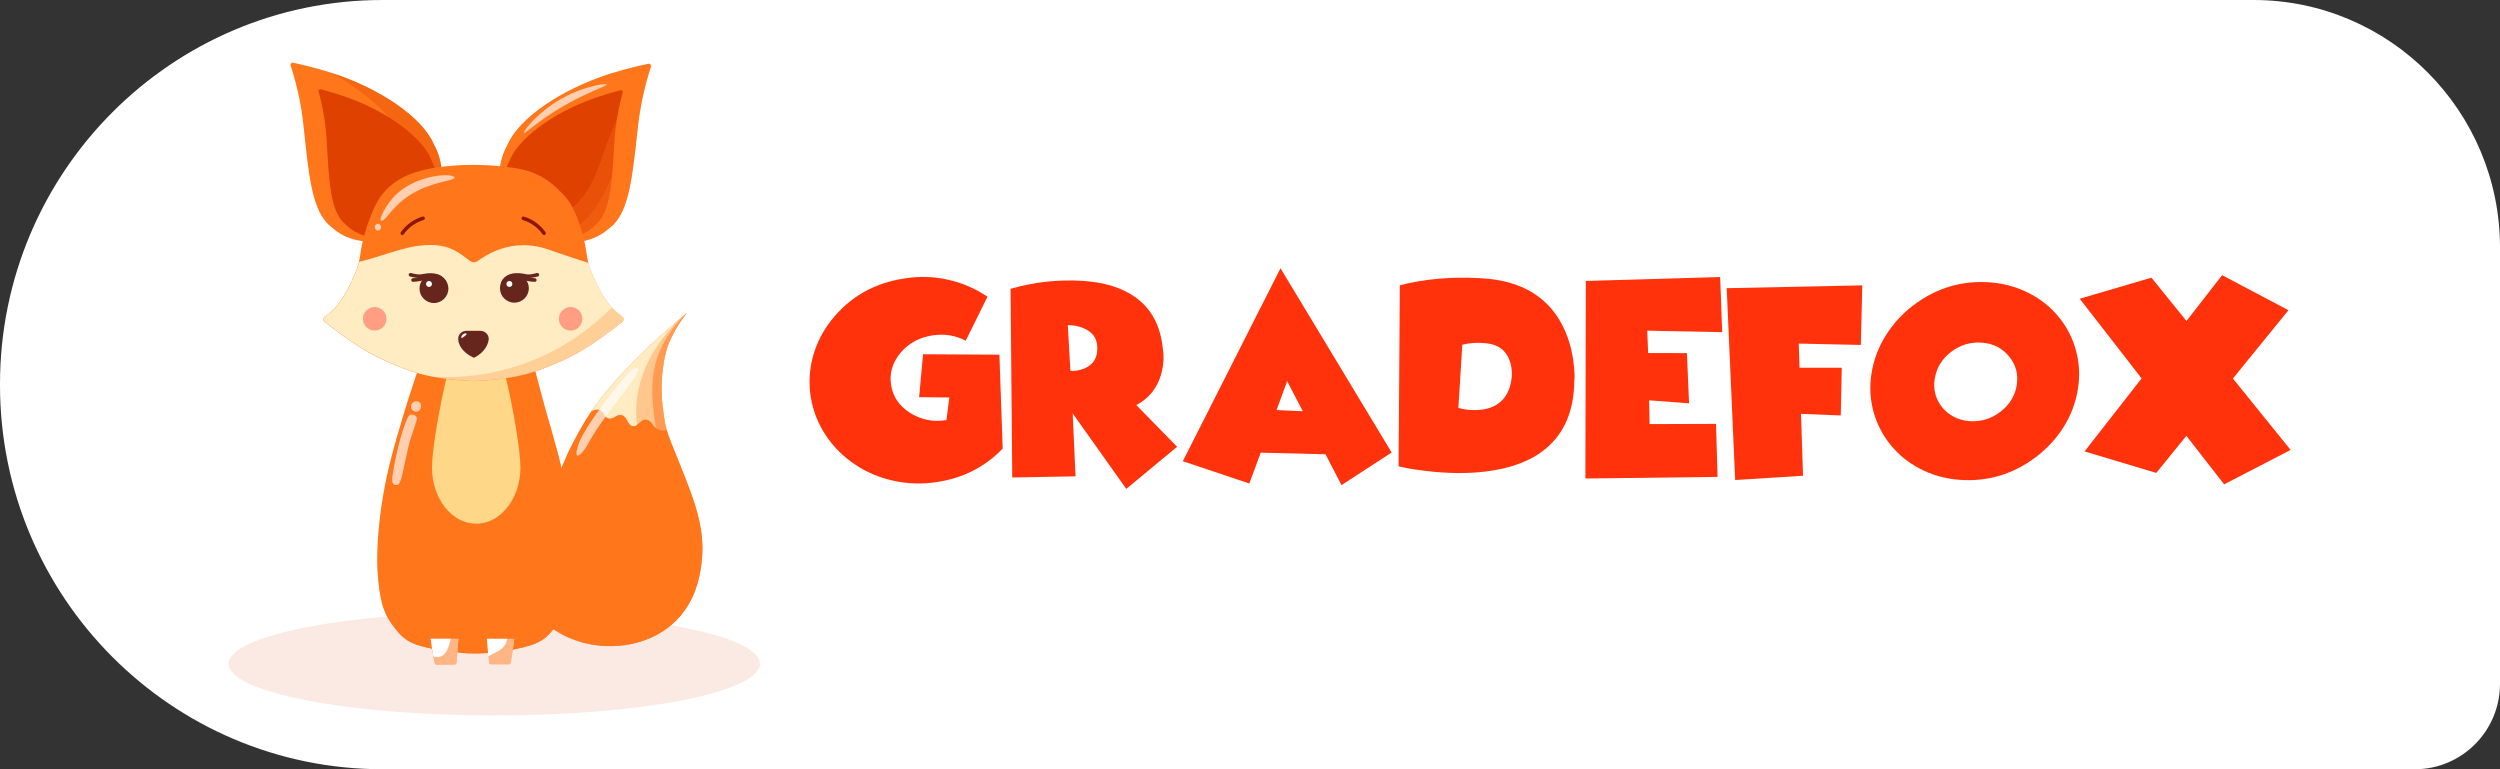 <svg width="169" height="52" viewBox="0 0 169 52" fill="none" xmlns="http://www.w3.org/2000/svg">
<rect x="0" y="0" width="169" height="52" fill="#333333" stroke="none"/>
<g clip-path="url(#clip0_523_2386)">
<path d="M163.25 52L25.859 52C11.585 52 0 40.362 0 26.032V25.968C0 11.634 11.589 -0 25.859 -0L152.334 -0C161.534 -0 169 7.497 169 16.736V46.226C169 49.411 166.422 52 163.25 52Z" fill="white"/>
<path d="M67.782 30.324C66.583 31.567 65.104 32.32 63.347 32.585C62.341 32.742 61.349 32.712 60.369 32.492C59.425 32.283 58.556 31.913 57.772 31.38C56.985 30.85 56.339 30.201 55.83 29.44C55.302 28.642 54.961 27.777 54.808 26.844C54.66 25.908 54.712 24.987 54.961 24.08C55.206 23.196 55.618 22.383 56.201 21.645C57.431 20.082 59.072 19.142 61.123 18.825C62.144 18.661 63.147 18.691 64.131 18.918C65.086 19.138 65.959 19.519 66.754 20.059L65.283 23.032C64.592 22.671 63.845 22.551 63.043 22.671C62.14 22.808 61.412 23.208 60.863 23.864C60.32 24.524 60.112 25.248 60.239 26.039C60.365 26.829 60.796 27.456 61.528 27.915C62.255 28.374 63.069 28.538 63.971 28.404L63.979 28.396L64.176 26.87L62.133 26.848L62.4 23.946L67.559 23.976L67.782 30.317V30.324Z" fill="#FF320B"/>
<path d="M76.132 33.043L72.514 27.948L72.704 32.2L68.429 32.278L68.314 19.525C69.918 19.059 71.552 18.884 73.213 18.988C74.665 19.085 75.835 19.447 76.719 20.07C77.826 20.846 78.457 22.017 78.609 23.587C78.684 24.027 78.669 24.512 78.558 25.049C78.457 25.519 78.283 25.937 78.037 26.299C77.733 26.754 77.324 27.112 76.812 27.381L79.572 30.201L76.136 33.05L76.132 33.043ZM74.182 23.535C74.178 23.166 74.074 22.86 73.87 22.617C73.695 22.42 73.469 22.267 73.183 22.159C72.849 22.032 72.514 21.972 72.184 21.983L72.358 25.072C72.663 25.094 72.971 25.042 73.279 24.919C73.889 24.673 74.189 24.214 74.178 23.539L74.182 23.535Z" fill="#FF320B"/>
<path d="M84.452 32.682L79.958 31.179L86.562 18.135L94.076 30.589L90.685 32.794L89.604 30.709L85.225 30.6L84.456 32.678L84.452 32.682ZM88.07 27.796L87.011 25.766L86.295 27.721L88.07 27.799V27.796Z" fill="#FF320B"/>
<path d="M106.419 25.766C106.4 27.736 105.769 29.25 104.528 30.302C103.533 31.141 102.173 31.663 100.453 31.872C99.22 32.025 97.865 32.014 96.386 31.835C95.643 31.749 95.031 31.645 94.544 31.522L94.629 19.287C96.29 18.855 98.102 18.694 100.071 18.806C102.927 18.944 104.84 20.145 105.817 22.413C105.984 22.801 106.118 23.215 106.222 23.655C106.303 24.002 106.363 24.364 106.396 24.737C106.441 25.151 106.452 25.494 106.426 25.77L106.419 25.766ZM102.166 25.706C102.233 25.322 102.21 24.934 102.106 24.535C102.01 24.188 101.846 23.901 101.612 23.677C101.326 23.413 100.944 23.252 100.453 23.204C99.878 23.144 99.347 23.174 98.853 23.304L98.585 27.572C99.105 27.724 99.644 27.762 100.208 27.687C100.695 27.62 101.096 27.452 101.412 27.18C101.813 26.837 102.065 26.348 102.166 25.71V25.706Z" fill="#FF320B"/>
<path d="M116.108 32.238L107.172 32.347L107.202 18.993L116.283 18.725L116.42 22.455L111.354 22.354L111.414 23.865L114.036 23.872L114.181 27.266L111.477 27.061L111.514 28.669L116.001 28.654L116.108 32.238Z" fill="#FF320B"/>
<path d="M121.595 23.23L121.647 24.86H124.503L124.436 28.086L121.747 27.978L121.885 32.16L117.298 32.45L116.726 19.481L125.892 19.291L125.792 23.319L121.595 23.226V23.23Z" fill="#FF320B"/>
<path d="M132.41 32.433C131.467 32.355 130.59 32.105 129.781 31.683C129.008 31.28 128.351 30.747 127.808 30.083C127.266 29.415 126.88 28.666 126.65 27.837C126.416 26.98 126.371 26.103 126.52 25.204C126.668 24.294 126.991 23.444 127.496 22.653C127.979 21.881 128.592 21.213 129.331 20.646C130.902 19.456 132.648 18.938 134.572 19.091C135.516 19.169 136.392 19.419 137.202 19.84C137.986 20.243 138.643 20.776 139.182 21.441C139.724 22.108 140.11 22.858 140.333 23.686C140.567 24.54 140.612 25.417 140.463 26.319C140.314 27.229 139.995 28.08 139.497 28.871C139.011 29.643 138.394 30.31 137.655 30.877C136.084 32.067 134.338 32.586 132.414 32.433H132.41ZM130.787 25.592C130.672 26.323 130.839 26.968 131.289 27.532C131.749 28.087 132.362 28.401 133.124 28.468C133.889 28.527 134.587 28.322 135.211 27.849C135.835 27.379 136.21 26.774 136.333 26.04C136.448 25.308 136.277 24.663 135.816 24.1C135.363 23.537 134.754 23.227 133.989 23.164C133.228 23.104 132.533 23.309 131.902 23.783C131.281 24.253 130.91 24.857 130.791 25.592H130.787Z" fill="#FF320B"/>
<path d="M140.917 30.515L144.772 25.58L140.59 20.194L145.437 18.769L147.807 21.698L150.214 18.602L154.7 20.97L150.945 25.588L154.845 30.415L150.351 32.742L147.799 29.463L145.764 31.97L140.917 30.515Z" fill="#FF320B"/>
<g opacity="0.11">
<path d="M33.414 48.367C43.332 48.367 51.372 46.802 51.372 44.872C51.372 42.942 43.332 41.377 33.414 41.377C23.495 41.377 15.455 42.942 15.455 44.872C15.455 46.802 23.495 48.367 33.414 48.367Z" fill="#DF4100"/>
</g>
<path d="M38.42 40.389C38.216 41.452 37.815 42.016 37.399 42.545C37.388 42.56 37.373 42.579 37.358 42.594C36.723 43.396 36.136 43.601 34.884 43.869C34.517 43.948 34.03 44.041 33.462 44.101C33.462 44.101 33.458 44.101 33.454 44.101C32.752 44.179 31.931 44.212 31.066 44.119V44.108C30.331 44.052 29.692 43.955 29.287 43.869C28.035 43.605 27.448 43.407 26.813 42.616C26.386 42.083 25.966 41.527 25.755 40.449C25.699 40.166 25.654 39.893 25.621 39.636C25.595 39.449 25.576 39.27 25.558 39.099C25.491 38.394 25.494 37.823 25.502 37.446C25.513 36.902 25.58 34.384 26.386 31.18C26.661 30.083 27.081 28.684 27.27 28.054C27.378 27.692 27.478 27.36 27.571 27.066C27.664 26.771 29.086 22.482 29.09 22.463L35.556 22.731C35.694 23.164 36.678 26.999 36.905 27.771C37.053 28.282 37.354 29.293 37.607 30.247C37.625 30.322 37.648 30.4 37.666 30.475C37.707 30.639 37.748 30.796 37.789 30.949C37.844 31.172 37.897 31.396 37.945 31.613C38.602 34.552 38.662 36.805 38.673 37.323C38.684 37.924 38.684 39.02 38.42 40.378V40.389Z" fill="#FF761B"/>
<path d="M47.431 37.972C47.357 38.595 47.19 40.057 46.209 41.366C44.649 43.451 41.852 44.051 39.512 43.466C39.46 43.451 39.404 43.44 39.352 43.425C39.308 43.414 39.263 43.399 39.219 43.388C38.777 43.257 38.349 43.082 37.959 42.865C37.882 42.821 37.8 42.776 37.714 42.731C37.61 42.671 37.506 42.612 37.402 42.545C37.05 42.321 36.689 42.041 36.385 41.635C36.292 41.515 36.206 41.381 36.125 41.235C36.017 41.041 35.931 40.844 35.865 40.639C35.319 38.968 36.032 36.886 37.042 34.048C37.347 33.19 37.659 32.339 37.748 32.119C37.755 32.104 37.759 32.086 37.766 32.071C37.789 32.011 37.815 31.955 37.837 31.899C37.874 31.806 37.911 31.716 37.948 31.627C38.108 31.246 38.249 30.926 38.372 30.661C38.532 30.318 38.658 30.068 38.743 29.904C38.866 29.665 39.011 29.404 39.011 29.404C39.011 29.404 39.037 29.355 39.081 29.273C39.189 29.079 39.408 28.691 39.635 28.326C39.739 28.158 39.85 27.986 39.965 27.819C41.685 25.29 44.608 22.697 45.867 21.631C46.057 21.47 46.209 21.343 46.313 21.258C46.358 21.22 46.395 21.19 46.421 21.168C46.072 21.608 45.615 22.272 45.228 23.163C44.942 23.828 44.523 25.569 44.831 27.822C44.905 28.378 44.961 28.703 45.065 29.068C45.21 29.568 45.455 30.142 45.993 31.485C46.926 33.809 47.691 35.726 47.431 37.975V37.972Z" fill="#FF761B"/>
<g style="mix-blend-mode:multiply" opacity="0.32">
<path d="M38.42 40.389C38.216 41.452 37.815 42.016 37.399 42.545C37.388 42.56 37.373 42.579 37.358 42.594C36.723 43.396 36.136 43.601 34.884 43.869C34.517 43.948 34.03 44.041 33.462 44.101C33.462 44.101 33.458 44.101 33.454 44.101C32.752 44.179 31.931 44.213 31.066 44.119V44.108C30.331 44.052 29.692 43.955 29.287 43.869C28.035 43.605 27.448 43.407 26.813 42.616C26.386 42.083 25.966 41.527 25.755 40.449C25.699 40.166 25.654 39.893 25.621 39.636C25.595 39.449 25.576 39.27 25.558 39.099C26.089 39.337 26.65 40.341 27.485 41.068C29.484 42.806 32.336 42.318 32.622 42.262C33.079 42.176 34.609 41.87 35.857 40.632C36.017 40.475 36.173 40.3 36.318 40.11C36.816 39.468 37.291 38.554 37.588 36.077C37.715 35.029 37.811 33.672 37.759 32.064C37.744 31.56 37.711 31.031 37.663 30.482C37.703 30.646 37.744 30.803 37.785 30.956C37.841 31.18 37.893 31.404 37.941 31.62C38.599 34.559 38.658 36.812 38.669 37.331C38.68 37.931 38.68 39.028 38.416 40.386L38.42 40.389Z" fill="#FF761B"/>
</g>
<g style="mix-blend-mode:multiply" opacity="0.54">
<path d="M38.42 40.388C38.216 41.451 37.815 42.015 37.399 42.544C37.388 42.559 37.373 42.578 37.358 42.593C36.723 43.395 36.136 43.6 34.885 43.868C34.517 43.947 34.03 44.04 33.462 44.1C33.462 44.1 33.458 44.1 33.455 44.1C32.752 44.178 31.932 44.212 31.066 44.118V44.107C30.331 44.051 29.692 43.954 29.287 43.868C28.035 43.604 27.448 43.406 26.813 42.615C26.386 42.082 25.966 41.526 25.755 40.448C25.699 40.164 25.654 39.892 25.621 39.635C26.007 40.347 26.572 41.183 27.508 41.88C29.346 43.249 31.434 43.219 32.05 43.201C32.923 43.175 34.74 43.122 36.118 41.88C36.207 41.798 36.292 41.716 36.374 41.63C37.774 40.146 37.874 37.915 37.956 35.368C38.001 34.047 37.934 32.887 37.826 31.891C37.759 31.28 37.681 30.735 37.6 30.254C37.663 30.496 37.726 30.731 37.782 30.959C37.837 31.183 37.889 31.407 37.938 31.623C38.595 34.562 38.654 36.815 38.666 37.334C38.677 37.934 38.677 39.031 38.413 40.388H38.42Z" fill="#FF761B"/>
</g>
<path d="M45.233 23.159C44.947 23.823 44.527 25.565 44.835 27.818C44.91 28.374 44.965 28.698 45.069 29.064C44.913 29.113 44.746 29.124 44.579 29.072C44.482 29.042 44.404 28.993 44.337 28.937C44.089 28.725 43.996 28.393 43.688 28.366C43.283 28.333 43.119 28.878 42.763 28.807C42.41 28.736 42.425 28.173 42.035 28.064C41.674 27.964 41.477 28.393 41.11 28.277C40.794 28.176 40.835 27.826 40.527 27.714C40.33 27.643 40.14 27.718 39.966 27.811C41.946 24.898 45.522 21.902 46.313 21.25C46.358 21.212 46.395 21.183 46.421 21.16C46.072 21.6 45.615 22.264 45.229 23.156L45.233 23.159Z" fill="#FFECC2"/>
<path d="M34.981 40.34C34.97 41.213 34.911 42.086 34.8 42.955C34.788 43.029 34.781 43.104 34.77 43.178C34.703 43.656 34.621 44.13 34.525 44.6C34.514 44.659 34.462 44.7 34.406 44.7H33.176C33.113 44.7 33.061 44.652 33.054 44.585C33.046 44.51 33.043 44.435 33.035 44.357C33.02 44.189 33.005 44.022 32.991 43.85C32.972 43.63 32.953 43.406 32.935 43.178C32.928 43.104 32.924 43.029 32.916 42.955C32.857 42.153 32.812 41.31 32.849 40.389C32.894 39.284 32.983 38.229 33.136 37.069C33.143 36.998 33.206 36.953 33.273 36.961C33.277 36.961 33.745 36.964 34.131 36.964C34.387 36.964 34.61 36.964 34.636 36.961C34.703 36.949 34.762 36.998 34.773 37.069C34.922 38.151 34.989 39.255 34.978 40.344L34.981 40.34Z" fill="#FF761B"/>
<path d="M30.992 43.175C30.97 43.477 30.944 43.776 30.918 44.066C30.895 44.32 30.873 44.559 30.855 44.801C30.851 44.868 30.795 44.917 30.732 44.917H29.503C29.443 44.917 29.395 44.876 29.384 44.816C29.354 44.678 29.328 44.54 29.302 44.398C29.228 43.992 29.161 43.582 29.109 43.171C28.997 42.302 28.934 41.429 28.927 40.557C28.916 39.464 28.983 38.363 29.131 37.282C29.142 37.215 29.202 37.166 29.269 37.173C29.313 37.181 29.874 37.177 30.264 37.173C30.472 37.173 30.632 37.173 30.636 37.173C30.702 37.162 30.762 37.211 30.773 37.282C30.925 38.442 31.018 39.497 31.059 40.601C31.096 41.526 31.055 42.366 30.992 43.168V43.175Z" fill="#FF761B"/>
<path d="M34.766 43.176C34.695 43.728 34.632 44.276 34.52 44.821C34.509 44.88 34.457 44.921 34.401 44.921H33.172C33.109 44.921 33.057 44.873 33.05 44.806C33.038 44.66 33.027 44.515 33.012 44.369C33.005 44.272 32.994 44.172 32.986 44.071C32.96 43.776 32.934 43.482 32.912 43.179H34.762L34.766 43.176Z" fill="white"/>
<path d="M30.991 43.176C30.969 43.478 30.943 43.776 30.917 44.067C30.895 44.321 30.873 44.559 30.854 44.802C30.85 44.869 30.795 44.917 30.732 44.917H29.502C29.443 44.917 29.394 44.877 29.383 44.817C29.354 44.679 29.328 44.541 29.302 44.399C29.227 43.992 29.16 43.582 29.108 43.172H30.988L30.991 43.176Z" fill="white"/>
<g style="mix-blend-mode:multiply" opacity="0.54">
<path d="M34.981 40.34C34.97 41.213 34.911 42.086 34.8 42.955C34.788 43.029 34.781 43.104 34.77 43.178C34.77 43.178 34.636 44.279 34.525 44.823C34.514 44.883 34.462 44.924 34.406 44.924H33.176C33.113 44.924 33.061 44.876 33.054 44.809C33.043 44.663 33.032 44.518 33.017 44.372C33.024 44.368 33.028 44.365 33.035 44.361C33.422 44.104 33.83 44.036 34.12 43.626C34.202 43.511 34.25 43.376 34.294 43.182C34.324 43.055 34.354 42.903 34.387 42.712C34.547 41.836 34.51 41.168 34.439 39.833C34.432 39.717 34.421 39.482 34.391 39.172C34.361 38.867 34.317 38.486 34.25 38.087C34.183 37.681 34.112 37.27 34.127 36.964C34.383 36.964 34.606 36.964 34.632 36.961C34.699 36.949 34.759 36.998 34.77 37.069C34.918 38.151 34.985 39.255 34.974 40.344L34.981 40.34Z" fill="#FF761B"/>
</g>
<g style="mix-blend-mode:multiply" opacity="0.54">
<path d="M47.432 37.971C47.358 38.594 47.19 40.056 46.21 41.366C44.583 43.54 41.615 44.1 39.216 43.387C39.71 43.309 40.312 43.175 40.995 42.929C41.916 42.597 42.871 42.254 43.729 41.351C44.765 40.258 45.062 38.986 45.255 38.165C45.359 37.722 45.556 36.722 45.4 34.741C45.222 32.477 44.824 31.985 44.479 29.829C44.431 29.519 44.382 29.225 44.338 28.941C44.063 27.143 43.94 25.782 44.39 24.32C44.579 23.704 45.051 22.499 46.314 21.254C46.358 21.216 46.395 21.186 46.422 21.164C46.072 21.604 45.615 22.268 45.229 23.16C44.943 23.824 44.523 25.566 44.832 27.818C44.906 28.374 44.962 28.699 45.066 29.064C45.211 29.564 45.456 30.139 45.994 31.481C46.927 33.805 47.692 35.722 47.432 37.971Z" fill="#FF761B"/>
</g>
<g style="mix-blend-mode:multiply" opacity="0.54">
<path d="M30.992 43.175C30.97 43.477 30.944 43.776 30.918 44.066C30.895 44.32 30.873 44.559 30.854 44.801C30.851 44.868 30.795 44.917 30.732 44.917H29.502C29.443 44.917 29.395 44.876 29.384 44.816C29.354 44.678 29.328 44.54 29.302 44.398C29.488 44.413 29.632 44.447 29.822 44.361C30.145 44.216 30.308 43.835 30.431 43.347C30.446 43.287 30.461 43.231 30.472 43.171C30.721 42.022 30.572 40.989 30.52 40.594C30.409 39.784 30.29 38.636 30.26 37.177C30.468 37.177 30.628 37.177 30.631 37.177C30.698 37.166 30.758 37.214 30.769 37.285C30.921 38.445 31.014 39.501 31.055 40.605C31.092 41.53 31.051 42.369 30.988 43.171L30.992 43.175Z" fill="#FF761B"/>
</g>
<g style="mix-blend-mode:screen" opacity="0.65">
<path d="M27.6 28.155C26.958 29.464 26.531 32.042 26.512 32.337C26.482 32.84 26.746 32.81 26.891 32.773C27.143 32.709 27.322 31.385 27.611 30.192C27.827 29.3 28.198 28.495 28.183 28.275C28.165 28.036 27.719 27.913 27.6 28.155Z" fill="white"/>
</g>
<g style="mix-blend-mode:screen" opacity="0.65">
<path d="M27.965 27.171C27.827 27.253 27.749 27.424 27.794 27.581C27.849 27.779 28.08 27.879 28.247 27.816C28.459 27.734 28.537 27.402 28.395 27.23C28.299 27.114 28.11 27.085 27.965 27.171Z" fill="white"/>
</g>
<g style="mix-blend-mode:multiply" opacity="0.32">
<path d="M47.431 37.971C47.357 38.594 47.19 40.056 46.209 41.366C44.649 43.451 41.853 44.051 39.513 43.466C39.461 43.451 39.405 43.44 39.353 43.425C39.308 43.413 39.264 43.398 39.219 43.387C38.777 43.257 38.35 43.081 37.96 42.865C37.882 42.82 37.8 42.776 37.715 42.731C38.487 42.436 40.579 42.772 42.153 41.507C43.769 40.213 43.992 37.919 44.155 36.233C44.605 31.619 42.647 30.161 43.063 26.927C43.242 25.528 43.881 23.682 45.871 21.623C46.061 21.462 46.213 21.335 46.317 21.25C46.362 21.212 46.399 21.183 46.425 21.16C46.076 21.6 45.619 22.264 45.233 23.156C44.947 23.82 44.527 25.562 44.835 27.814C44.909 28.37 44.965 28.695 45.069 29.06C45.214 29.56 45.459 30.134 45.998 31.477C46.93 33.801 47.695 35.718 47.435 37.968L47.431 37.971Z" fill="#FF761B"/>
</g>
<g style="mix-blend-mode:screen" opacity="0.65">
<path d="M39.082 30.098C39.538 28.666 42.398 25.253 42.618 25.07C43.056 24.705 43.167 24.914 43.127 25.07C42.952 25.753 40.857 27.95 39.68 30.128C39.375 30.691 38.695 31.318 39.085 30.098H39.082Z" fill="white"/>
</g>
<path d="M27.946 15.51C27.382 15.905 26.717 16.174 25.989 16.278C24.685 16.461 23.411 16.241 22.497 15.424C22.445 15.379 22.393 15.334 22.341 15.293C21.078 14.305 20.863 11.742 20.536 8.661C20.506 8.4 20.44 7.68 20.247 6.714C20.109 6.028 19.916 5.26 19.648 4.428C19.615 4.323 19.708 4.219 19.816 4.241C20.436 4.372 21.287 4.573 22.267 4.879C22.349 4.905 22.434 4.931 22.516 4.957C25.714 6.002 28.559 7.945 29.324 9.736C29.503 10.06 29.644 10.411 29.74 10.784C30.216 12.641 29.417 14.484 27.954 15.506L27.946 15.51Z" fill="#FF761B"/>
<path d="M29.19 10.877C28.622 9.351 26.286 7.613 23.645 6.651C22.858 6.363 22.178 6.166 21.676 6.035C21.591 6.013 21.509 6.091 21.535 6.181C21.721 6.867 21.847 7.501 21.933 8.064C22.052 8.855 22.081 9.444 22.092 9.657C22.241 12.171 22.315 14.264 23.303 15.118C23.344 15.155 23.385 15.192 23.426 15.23C24.135 15.931 25.164 16.158 26.23 16.061C28.373 15.867 29.922 13.864 29.488 11.746C29.424 11.44 29.324 11.149 29.19 10.877Z" fill="#DF4100"/>
<g style="mix-blend-mode:color-burn" opacity="0.32">
<path d="M27.947 15.509C28.184 14.211 28.318 12.186 27.538 9.922C26.821 7.84 24.351 6.076 22.509 4.957C25.707 6.001 28.552 7.945 29.317 9.735C29.495 10.06 29.637 10.41 29.733 10.783C30.209 12.641 29.41 14.483 27.947 15.505V15.509Z" fill="#DF4100"/>
</g>
<path d="M41.269 15.35C41.217 15.391 41.161 15.436 41.113 15.481C40.196 16.294 38.922 16.51 37.618 16.324C37.484 16.305 37.351 16.279 37.221 16.249C36.652 16.115 36.129 15.876 35.672 15.559C35.668 15.559 35.664 15.555 35.661 15.552C34.201 14.526 33.41 12.679 33.889 10.822C33.986 10.449 34.127 10.098 34.309 9.774C35.081 7.987 37.93 6.055 41.132 5.018C41.214 4.992 41.295 4.966 41.381 4.94C42.365 4.637 43.212 4.44 43.836 4.309C43.895 4.298 43.951 4.324 43.981 4.369C44.003 4.402 44.014 4.444 44.003 4.485C44.003 4.488 44.003 4.492 44.003 4.496C43.732 5.328 43.535 6.096 43.398 6.782C43.201 7.748 43.13 8.468 43.1 8.729C42.762 11.806 42.539 14.369 41.273 15.354L41.269 15.35Z" fill="#FF761B"/>
<path d="M34.428 10.911C35 9.389 37.344 7.658 39.988 6.704C40.776 6.42 41.459 6.226 41.957 6.096C42.042 6.073 42.124 6.155 42.098 6.241C41.908 6.927 41.782 7.558 41.693 8.121C41.57 8.912 41.541 9.501 41.526 9.714C41.37 12.228 41.288 14.32 40.296 15.167C40.256 15.204 40.215 15.242 40.174 15.279C39.461 15.976 38.432 16.204 37.366 16.103C35.226 15.902 33.681 13.895 34.12 11.776C34.183 11.47 34.287 11.18 34.42 10.907L34.428 10.911Z" fill="#DF4100"/>
<g style="mix-blend-mode:multiply" opacity="0.32">
<path d="M41.269 15.35C41.217 15.391 41.162 15.436 41.113 15.48C40.196 16.294 38.922 16.51 37.618 16.323C37.484 16.305 37.351 16.279 37.221 16.249C36.652 16.114 36.129 15.876 35.672 15.559C37.295 15.163 38.276 14.462 38.877 13.88C40.775 12.049 40.474 9.893 42.558 6.502C43.015 5.76 43.476 5.133 43.88 4.634C43.921 4.581 43.962 4.533 44.003 4.484C44.003 4.488 44.003 4.492 44.003 4.496C43.732 5.327 43.535 6.096 43.398 6.782C43.201 7.748 43.13 8.468 43.1 8.729C42.762 11.806 42.54 14.369 41.273 15.354L41.269 15.35Z" fill="#FF761B"/>
</g>
<g style="mix-blend-mode:multiply" opacity="0.32">
<path d="M41.269 15.35C41.217 15.391 41.162 15.436 41.113 15.481C40.196 16.294 38.922 16.51 37.618 16.324C37.484 16.305 37.351 16.279 37.221 16.249C38.368 15.846 39.115 15.29 39.609 14.813C41.507 12.982 42.406 8.55 43.81 4.824C43.836 4.761 43.858 4.697 43.88 4.634C43.914 4.544 43.947 4.455 43.981 4.369C44.003 4.402 44.014 4.444 44.003 4.485C44.003 4.488 44.003 4.492 44.003 4.496C43.732 5.328 43.535 6.096 43.398 6.782C43.201 7.748 43.13 8.468 43.1 8.729C42.762 11.806 42.54 14.369 41.273 15.354L41.269 15.35Z" fill="#FF761B"/>
</g>
<g style="mix-blend-mode:screen" opacity="0.65">
<path d="M35.423 8.976C35.338 8.875 36.612 7.208 38.71 6.29C39.828 5.801 40.98 5.611 41.013 5.708C41.043 5.794 40.159 6.085 38.97 6.689C36.634 7.879 35.501 9.069 35.423 8.976Z" fill="white"/>
</g>
<path d="M35.181 31.597C35.181 29.494 33.447 20.676 32.191 20.676C30.936 20.676 29.201 29.494 29.201 31.597C29.201 33.701 30.538 35.402 32.191 35.402C33.844 35.402 35.181 33.697 35.181 31.597Z" fill="#FFD788"/>
<path d="M42.072 21.753C41.711 22.037 41.243 22.398 40.686 22.797C39.535 23.622 38.64 24.11 37.722 24.506C36.196 25.166 35.286 25.42 33.919 25.602C33.826 25.614 33.733 25.625 33.636 25.64C33.109 25.703 32.608 25.741 32.136 25.759C32.05 25.759 31.965 25.759 31.88 25.759C31.408 25.741 30.907 25.703 30.379 25.64C30.282 25.629 30.19 25.617 30.097 25.602C28.73 25.423 27.82 25.166 26.293 24.506C25.376 24.107 24.481 23.622 23.329 22.797C22.772 22.398 22.304 22.04 21.944 21.753C21.832 21.667 21.832 21.507 21.944 21.421C22.171 21.246 22.43 21.044 22.665 20.787C23.218 20.179 23.697 19.213 23.998 18.504C24.098 18.269 24.18 18.023 24.243 17.777C24.25 17.751 24.254 17.728 24.262 17.702C24.314 17.49 24.351 17.277 24.377 17.061C24.492 16.128 25.049 14.405 25.55 13.562C26.505 11.958 28.203 11.455 30.086 11.249C31.278 11.119 32.478 11.115 33.67 11.223C35.754 11.414 36.768 11.708 38.231 13.316C38.978 14.133 39.524 16.128 39.639 17.061C39.669 17.299 39.713 17.538 39.773 17.77C39.773 17.77 39.773 17.773 39.773 17.777C39.836 18.023 39.917 18.265 40.018 18.504C40.319 19.209 40.794 20.179 41.351 20.787C41.585 21.044 41.845 21.242 42.072 21.421C42.183 21.507 42.183 21.667 42.072 21.753Z" fill="#FF761B"/>
<path d="M42.082 21.749C41.722 22.033 41.254 22.395 40.697 22.794C39.545 23.618 38.65 24.107 37.733 24.502C36.206 25.162 35.296 25.416 33.929 25.599C33.837 25.61 33.744 25.621 33.647 25.636C33.12 25.699 32.618 25.737 32.147 25.755C32.061 25.755 31.976 25.755 31.89 25.755C31.419 25.737 30.917 25.699 30.39 25.636C30.293 25.625 30.2 25.614 30.108 25.599C29.818 25.561 29.55 25.52 29.294 25.472C28.328 25.293 27.508 25.024 26.304 24.502C25.387 24.103 24.491 23.618 23.34 22.794C22.783 22.395 22.315 22.037 21.955 21.749C21.843 21.663 21.843 21.503 21.955 21.417C22.181 21.242 22.441 21.041 22.675 20.783C23.229 20.175 23.708 19.209 24.009 18.5C24.109 18.265 24.191 18.019 24.254 17.773C24.261 17.747 24.265 17.725 24.272 17.698C24.703 17.594 25.082 17.486 25.401 17.389C27.103 16.859 27.95 16.55 29.157 16.561C30.46 16.576 31.036 17.09 31.775 17.639C31.905 17.736 32.091 17.777 32.266 17.657C32.748 17.322 34.141 16.333 36.114 16.628C36.793 16.729 37.023 16.863 38.249 17.27C38.881 17.482 39.367 17.646 39.783 17.766C39.783 17.766 39.783 17.769 39.783 17.773C39.846 18.019 39.928 18.262 40.028 18.5C40.329 19.205 40.805 20.175 41.362 20.783C41.596 21.041 41.856 21.238 42.082 21.417C42.194 21.503 42.194 21.663 42.082 21.749Z" fill="#FFECC2"/>
<g style="mix-blend-mode:screen" opacity="0.65">
<path d="M25.77 14.936C25.569 14.939 26.041 13.817 26.843 13.086C28.307 11.758 30.721 11.665 30.721 12.019C30.721 12.232 29.202 12.25 27.742 13.168C26.468 13.97 26.111 14.928 25.766 14.936H25.77Z" fill="white"/>
</g>
<g style="mix-blend-mode:screen" opacity="0.65">
<path d="M25.547 15.588C25.666 15.588 25.762 15.484 25.762 15.356C25.762 15.229 25.666 15.125 25.547 15.125C25.427 15.125 25.331 15.229 25.331 15.356C25.331 15.484 25.427 15.588 25.547 15.588Z" fill="white"/>
</g>
<g style="mix-blend-mode:multiply" opacity="0.25">
<path d="M42.072 21.753C41.711 22.037 41.243 22.399 40.686 22.798C39.535 23.622 38.639 24.111 37.722 24.506C36.196 25.166 35.285 25.42 33.919 25.603C33.826 25.614 33.733 25.625 33.636 25.64C33.109 25.703 32.608 25.741 32.136 25.759C32.05 25.759 31.965 25.759 31.88 25.759C31.408 25.741 30.906 25.703 30.379 25.64C30.282 25.629 30.189 25.618 30.097 25.603C29.807 25.565 29.54 25.524 29.283 25.476C31.177 25.565 33.692 25.364 36.352 24.219C38.699 23.208 40.341 21.809 41.347 20.791C41.581 21.048 41.841 21.246 42.068 21.425C42.179 21.511 42.179 21.671 42.068 21.757L42.072 21.753Z" fill="#FF761B"/>
</g>
<path d="M38.576 22.35C39.015 22.35 39.371 21.993 39.371 21.552C39.371 21.111 39.015 20.754 38.576 20.754C38.137 20.754 37.781 21.111 37.781 21.552C37.781 21.993 38.137 22.35 38.576 22.35Z" fill="#FF9E83"/>
<path d="M25.331 22.35C25.77 22.35 26.126 21.993 26.126 21.552C26.126 21.111 25.77 20.754 25.331 20.754C24.892 20.754 24.536 21.111 24.536 21.552C24.536 21.993 24.892 22.35 25.331 22.35Z" fill="#FF9E83"/>
<path d="M30.312 19.504C30.312 20.045 29.874 20.485 29.335 20.485C28.797 20.485 28.358 20.045 28.358 19.504C28.358 18.964 28.797 18.523 29.335 18.523C29.365 18.523 29.447 18.523 29.547 18.546C29.911 18.635 30.312 19.005 30.312 19.504Z" fill="#66261D"/>
<path d="M35.75 19.479C35.75 20.02 35.311 20.46 34.773 20.46C34.234 20.46 33.796 20.02 33.796 19.479C33.796 18.938 34.234 18.498 34.773 18.498C34.803 18.498 34.884 18.498 34.984 18.52C35.349 18.61 35.75 18.979 35.75 19.479Z" fill="#66261D"/>
<path d="M30.056 19.194C30.015 19.194 29.974 19.172 29.948 19.131C29.647 18.597 28.923 18.702 28.708 18.747H28.685C28.622 18.765 28.522 18.788 28.388 18.795C28.143 18.81 27.731 18.694 27.716 18.691C27.653 18.672 27.612 18.605 27.631 18.541C27.649 18.478 27.716 18.437 27.779 18.456C27.887 18.485 28.199 18.564 28.37 18.553C28.485 18.545 28.57 18.527 28.633 18.515H28.659C28.916 18.456 29.777 18.336 30.16 19.015C30.193 19.075 30.171 19.149 30.115 19.183C30.097 19.194 30.075 19.198 30.056 19.198V19.194Z" fill="#66261D"/>
<path d="M27.92 19.052C27.854 19.052 27.802 19 27.798 18.933C27.798 18.866 27.85 18.81 27.917 18.806C28.076 18.802 28.24 18.784 28.396 18.75C28.578 18.713 28.76 18.653 28.931 18.578C28.994 18.552 29.064 18.578 29.09 18.642C29.116 18.705 29.09 18.776 29.027 18.802C28.842 18.884 28.645 18.948 28.444 18.989C28.273 19.026 28.099 19.045 27.924 19.052C27.924 19.052 27.924 19.052 27.92 19.052Z" fill="#66261D"/>
<path d="M34.015 19.195C33.996 19.195 33.974 19.191 33.956 19.18C33.896 19.146 33.878 19.071 33.911 19.012C34.294 18.337 35.155 18.456 35.412 18.508H35.438C35.501 18.527 35.583 18.546 35.701 18.553C35.872 18.564 36.188 18.489 36.292 18.456C36.355 18.437 36.426 18.475 36.441 18.542C36.459 18.605 36.422 18.676 36.355 18.691C36.337 18.695 35.928 18.81 35.683 18.795C35.549 18.788 35.449 18.766 35.386 18.751H35.363C35.148 18.702 34.424 18.598 34.123 19.131C34.1 19.172 34.06 19.195 34.019 19.195H34.015Z" fill="#66261D"/>
<path d="M36.151 19.052C36.151 19.052 36.151 19.052 36.147 19.052C35.972 19.048 35.798 19.026 35.627 18.989C35.426 18.948 35.233 18.884 35.044 18.802C34.981 18.776 34.955 18.701 34.981 18.642C35.007 18.578 35.077 18.552 35.14 18.578C35.311 18.653 35.493 18.709 35.675 18.75C35.831 18.784 35.995 18.802 36.154 18.806C36.221 18.806 36.273 18.866 36.273 18.933C36.273 19 36.218 19.052 36.151 19.052Z" fill="#66261D"/>
<path d="M27.196 15.891C27.17 15.891 27.148 15.883 27.126 15.868C27.07 15.831 27.059 15.753 27.096 15.697C27.278 15.44 27.501 15.216 27.757 15.033C28.002 14.858 28.277 14.727 28.563 14.638C28.626 14.619 28.697 14.656 28.715 14.72C28.734 14.783 28.697 14.854 28.634 14.873C28.37 14.951 28.121 15.07 27.898 15.231C27.664 15.399 27.46 15.6 27.296 15.835C27.274 15.868 27.233 15.887 27.196 15.887V15.891Z" fill="#8E1600"/>
<path d="M36.779 15.889C36.742 15.889 36.705 15.871 36.678 15.837C36.511 15.602 36.311 15.397 36.077 15.233C35.854 15.073 35.605 14.953 35.341 14.875C35.278 14.856 35.241 14.789 35.26 14.722C35.278 14.655 35.345 14.621 35.412 14.64C35.702 14.726 35.973 14.86 36.218 15.035C36.474 15.218 36.697 15.442 36.879 15.699C36.916 15.755 36.905 15.83 36.849 15.871C36.827 15.886 36.805 15.893 36.779 15.893V15.889Z" fill="#8E1600"/>
<path d="M29.001 19.397C29.112 19.397 29.202 19.307 29.202 19.196C29.202 19.084 29.112 18.994 29.001 18.994C28.891 18.994 28.801 19.084 28.801 19.196C28.801 19.307 28.891 19.397 29.001 19.397Z" fill="white"/>
<path d="M34.435 19.397C34.546 19.397 34.636 19.307 34.636 19.196C34.636 19.084 34.546 18.994 34.435 18.994C34.324 18.994 34.234 19.084 34.234 19.196C34.234 19.307 34.324 19.397 34.435 19.397Z" fill="white"/>
<path d="M32.462 22.361H31.545C31.2 22.361 30.958 22.63 30.977 22.913C30.969 23.007 30.995 23.141 31.077 23.327C31.337 23.913 32.039 24.185 32.039 24.185C32.039 24.185 32.667 23.909 32.927 23.327C32.983 23.201 33.012 23.104 33.023 23.021C33.105 22.701 32.845 22.361 32.459 22.361H32.462Z" fill="#66261D"/>
<path d="M31.545 22.556C31.526 22.519 31.389 22.53 31.296 22.601C31.2 22.675 31.159 22.813 31.192 22.84C31.226 22.866 31.33 22.787 31.378 22.75C31.393 22.739 31.571 22.605 31.545 22.556Z" fill="white"/>
</g>
<defs>
<clipPath id="clip0_523_2386">
<rect width="169" height="52" fill="white"/>
</clipPath>
</defs>
</svg>
